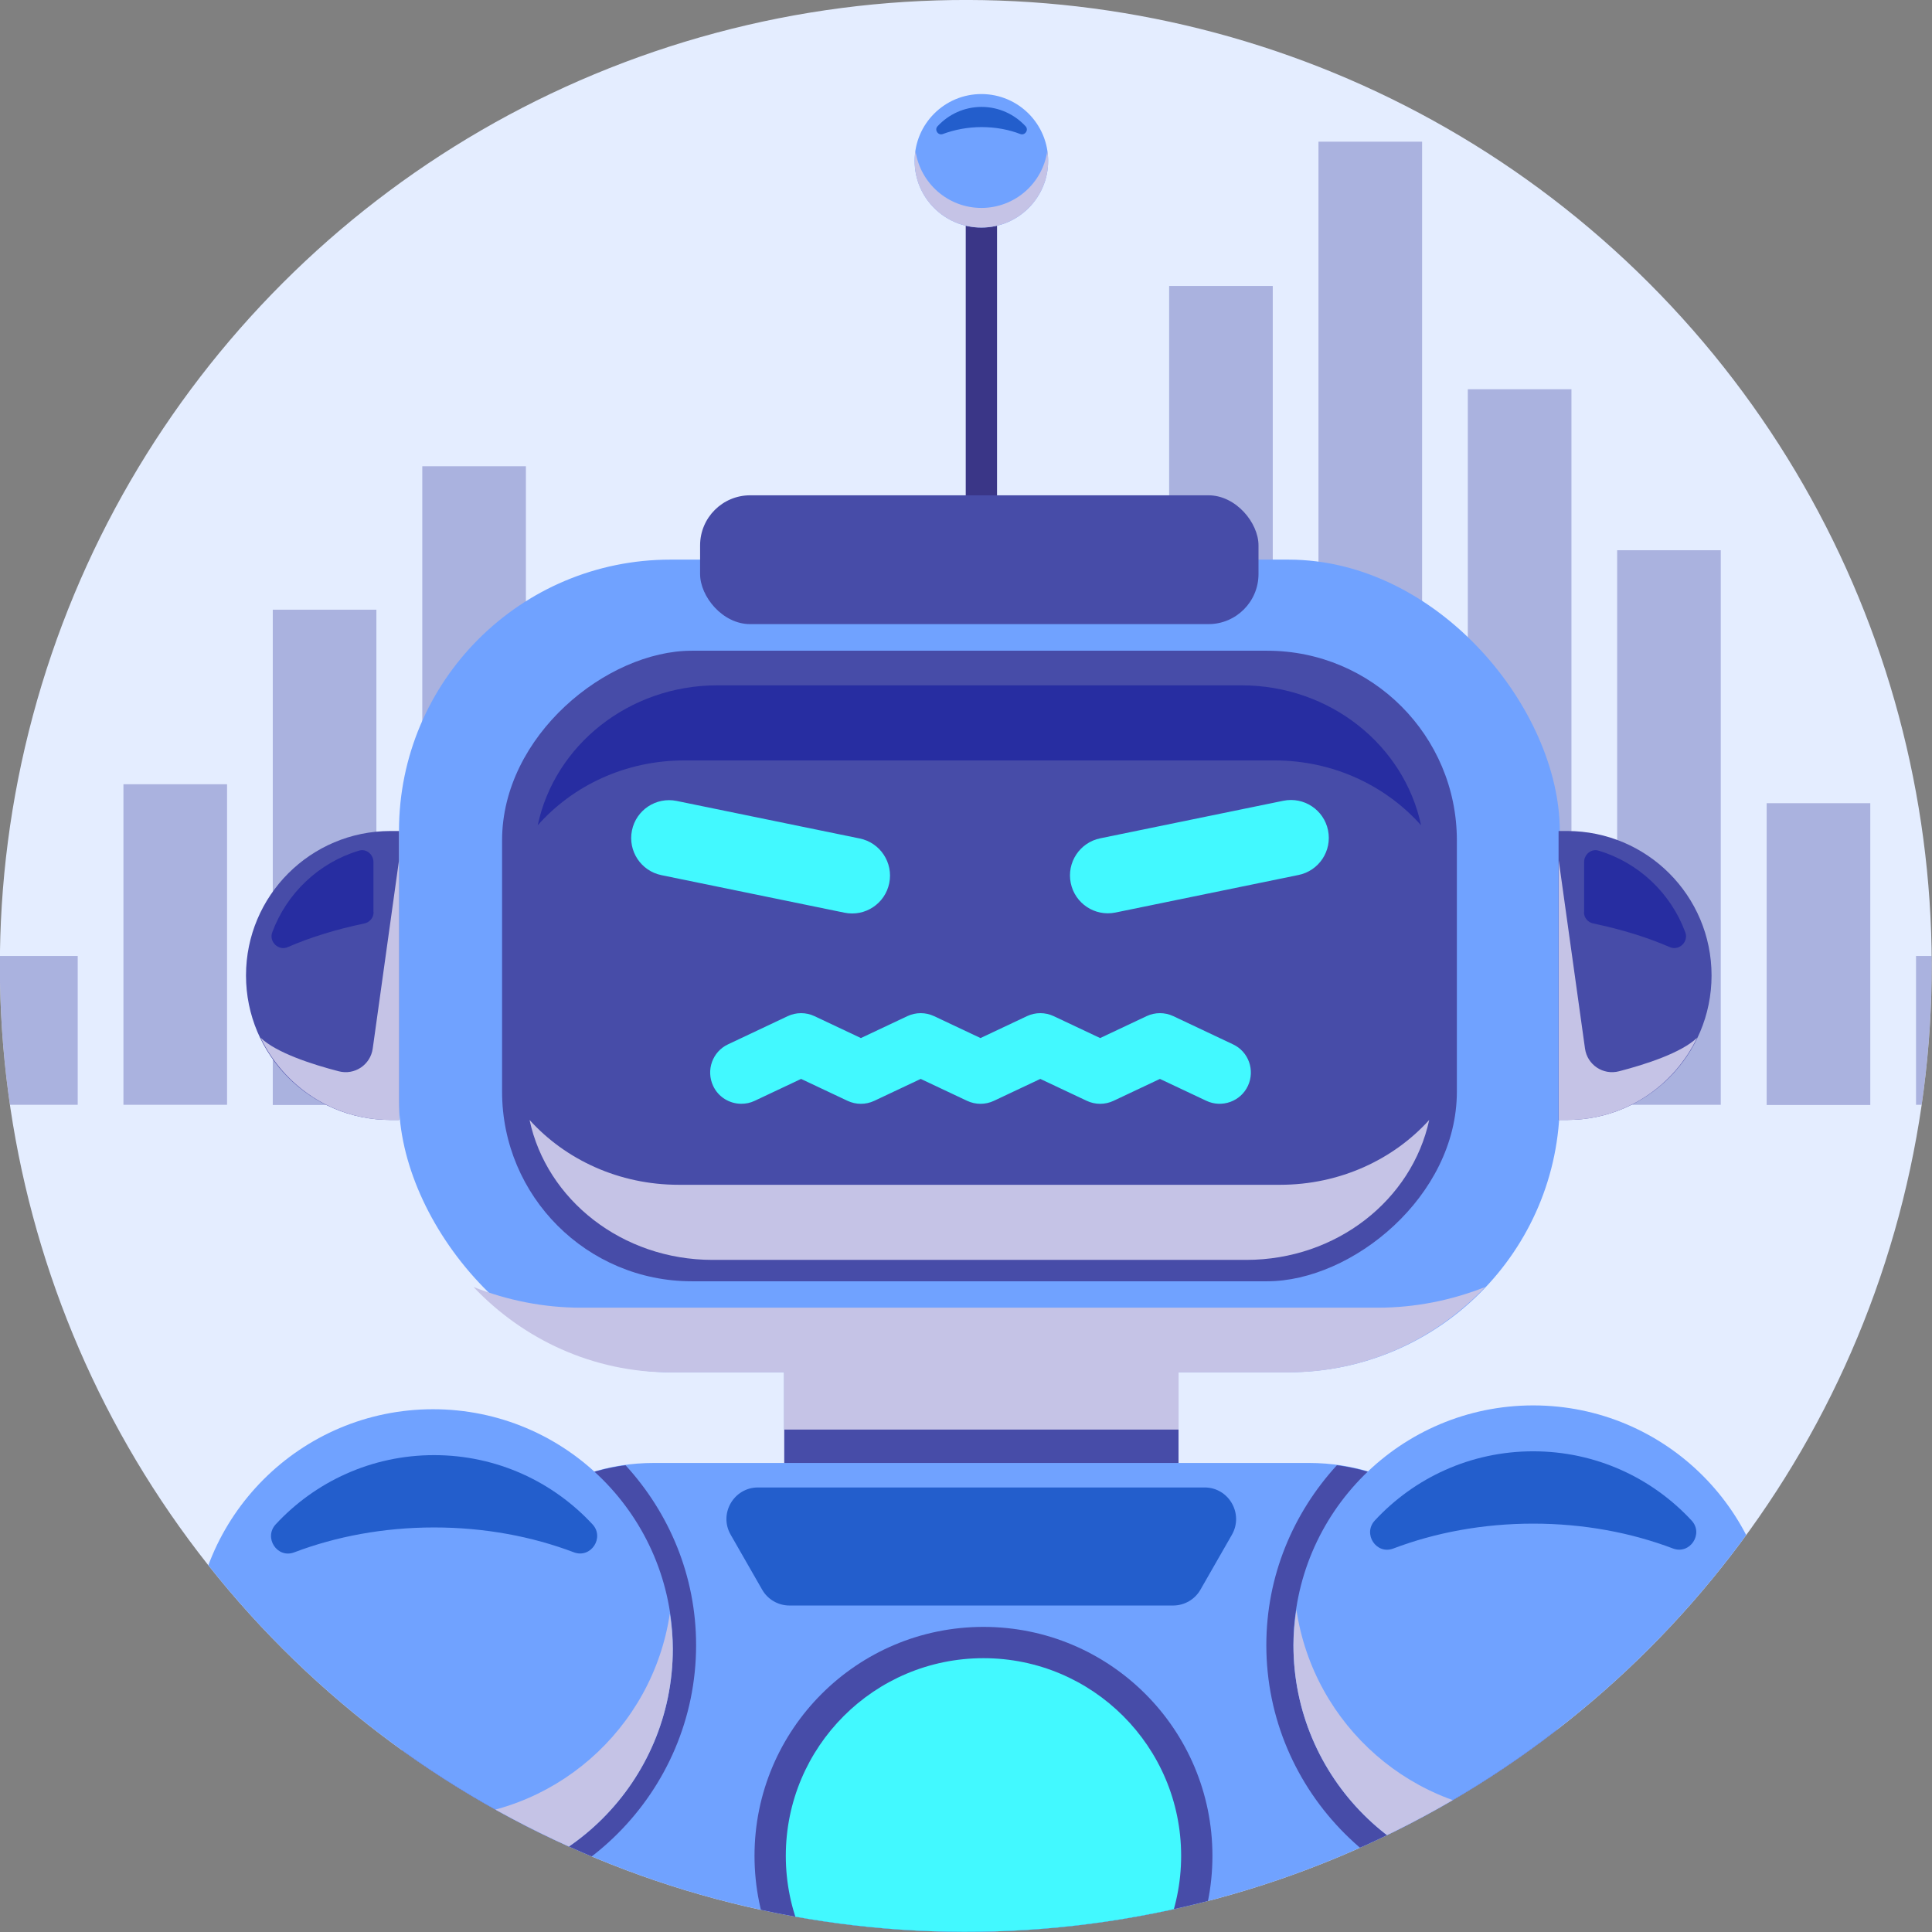 <?xml version="1.0" encoding="UTF-8"?>
<svg xmlns="http://www.w3.org/2000/svg" xmlns:xlink="http://www.w3.org/1999/xlink" viewBox="0 0 111.13 111.13">
  <rect x="0" y="0" width="111.13" height="111.13" fill="#808080" stroke="none"/>
  <defs>
    <style>
      .cls-1 {
        fill: #3a3687;
      }

      .cls-2 {
        fill: #c5c3e6;
        mix-blend-mode: multiply;
      }

      .cls-3 {
        fill: #474ca8;
      }

      .cls-4 {
        fill: #235ecc;
      }

      .cls-4, .cls-5 {
        mix-blend-mode: screen;
      }

      .cls-5 {
        fill: #272da1;
      }

      .cls-6 {
        fill: #42f9ff;
      }

      .cls-7 {
        isolation: isolate;
      }

      .cls-8 {
        fill: #e4edff;
      }

      .cls-9 {
        fill: #70a2ff;
      }

      .cls-10 {
        opacity: .37;
      }

      .cls-11 {
        clip-path: url(#clippath);
      }
    </style>
    <clipPath id="clippath">
      <circle class="cls-8" cx="55.56" cy="55.56" r="55.56" transform="translate(-23.02 55.56) rotate(-45)"/>
    </clipPath>
  </defs>
  <g class="cls-7">
    <g id="Layer_2" data-name="Layer 2">
      <g id="_ò__1" data-name="ò‡_1">
        <g>
          <circle class="cls-8" cx="55.56" cy="55.56" r="55.56" transform="translate(-23.02 55.56) rotate(-45)"/>
          <g class="cls-11">
            <g class="cls-10">
              <rect class="cls-3" x="24.29" y="26.82" width="5.96" height="36.73"/>
              <rect class="cls-3" x="32.88" y="35.07" width="5.96" height="28.49"/>
              <rect class="cls-3" x="41.47" y="47.88" width="5.96" height="15.67"/>
              <rect class="cls-3" x="15.69" y="35.07" width="5.96" height="28.49"/>
              <rect class="cls-3" x="50.06" y="40.5" width="5.96" height="23.05"/>
              <rect class="cls-3" x="7.1" y="45.11" width="5.96" height="18.44"/>
              <rect class="cls-3" x="58.66" y="29.66" width="5.96" height="33.9"/>
              <rect class="cls-3" x="67.25" y="16.45" width="5.96" height="47.1"/>
              <rect class="cls-3" x="75.84" y="8.15" width="5.96" height="55.4"/>
              <rect class="cls-3" x="84.43" y="22.39" width="5.96" height="41.17"/>
              <rect class="cls-3" x="93.02" y="31.65" width="5.96" height="31.9"/>
              <rect class="cls-3" x="101.62" y="46.2" width="5.96" height="17.36"/>
              <rect class="cls-3" x="110.21" y="54.99" width="5.96" height="8.56"/>
              <rect class="cls-3" x="-1.49" y="54.99" width="5.96" height="8.56" transform="translate(2.98 118.54) rotate(180)"/>
            </g>
            <g>
              <rect class="cls-1" x="55.55" y="12.59" width="1.8" height="18.18"/>
              <g>
                <circle class="cls-9" cx="56.45" cy="9.25" r="3.84"/>
                <path class="cls-2" d="M56.45,11.96c-1.92,0-3.51-1.42-3.79-3.27-.03.19-.05.37-.05.57,0,2.12,1.72,3.83,3.84,3.83s3.84-1.72,3.84-3.83c0-.19-.02-.38-.05-.57-.27,1.85-1.86,3.27-3.79,3.27Z"/>
                <path class="cls-4" d="M56.45,7.31c.81,0,1.57.14,2.24.4.27.1.5-.24.3-.45-.63-.68-1.53-1.11-2.53-1.11s-1.9.43-2.53,1.11c-.2.21.03.55.3.45.67-.25,1.43-.4,2.24-.4Z"/>
              </g>
              <rect class="cls-3" x="45.11" y="78.8" width="22.68" height="7.57"/>
              <rect class="cls-9" x="22.95" y="32.19" width="66.77" height="46.74" rx="15.61" ry="15.61"/>
              <path class="cls-9" d="M30.38,148.33l-6.92-37.63c-2.52-13.69,3.69-26.55,14.16-26.55h37.66c10.47,0,16.68,12.86,14.16,26.55l-6.92,37.63c-1.38,7.52-7.76,13.11-14.31,13.11h-23.53c-6.54,0-12.92-5.59-14.31-13.11Z"/>
              <path class="cls-3" d="M30.32,148.04l-6.67-36.3,3.21-.53c3.63-.6,7.09,1.87,7.69,5.5l3.86,23.21c.6,3.63-1.87,7.09-5.5,7.69l-2.59.43Z"/>
              <path class="cls-4" d="M42.03,88.28l1.81,3.16c.32.56.92.91,1.57.91h22.07c.65,0,1.25-.35,1.57-.91l1.81-3.16c.69-1.21-.18-2.72-1.57-2.72h-25.69c-1.39,0-2.27,1.51-1.57,2.72Z"/>
              <path class="cls-2" d="M79.22,75.22h-45.78c-2.19,0-4.27-.43-6.2-1.19,2.85,3.01,6.87,4.91,11.32,4.91h35.55c4.45,0,8.47-1.9,11.32-4.91-1.93.76-4.01,1.19-6.2,1.19Z"/>
              <rect class="cls-3" x="38.2" y="28.1" width="36.27" height="54.92" rx="10.91" ry="10.91" transform="translate(111.9 -.77) rotate(90)"/>
              <path class="cls-5" d="M39.36,43.74h33.95c3.38,0,6.4,1.45,8.43,3.73-.97-4.59-5.22-8.05-10.34-8.05h-30.13c-5.11,0-9.37,3.46-10.34,8.05,2.02-2.28,5.04-3.73,8.43-3.73Z"/>
              <path class="cls-2" d="M73.62,68.15h-34.58c-3.44,0-6.52-1.45-8.58-3.73.98,4.59,5.32,8.05,10.53,8.05h30.69c5.21,0,9.54-3.46,10.53-8.05-2.06,2.28-5.14,3.73-8.58,3.73Z"/>
              <rect class="cls-2" x="45.11" y="78.8" width="22.68" height="3.43"/>
              <path class="cls-3" d="M90.14,64.42h-.49v-16.62h.49c4.59,0,8.31,3.72,8.31,8.31s-3.72,8.31-8.31,8.31Z"/>
              <path class="cls-5" d="M91.12,52.47v-2.89c0-.43.41-.78.83-.65,2.31.69,4.16,2.45,4.99,4.7.2.54-.36,1.08-.89.85-1.29-.56-2.77-1.02-4.4-1.36-.31-.06-.54-.33-.54-.65Z"/>
              <path class="cls-2" d="M93.13,61.62c-.92.24-1.83-.37-1.96-1.31l-1.51-10.82v14.93h.49c3.3,0,6.13-1.94,7.47-4.73-.9.87-2.98,1.54-4.49,1.93Z"/>
              <path class="cls-3" d="M76.9,84.28c-2.51,2.74-4.06,6.36-4.06,10.35,0,8.44,6.91,15.35,15.35,15.35.46,0,.92-.03,1.37-.07,2.02-12.66-3.37-24.4-12.66-25.63Z"/>
              <path class="cls-3" d="M35.98,84.28c2.51,2.74,4.06,6.36,4.06,10.35,0,8.44-6.91,15.35-15.35,15.35-.46,0-.92-.03-1.37-.07-2.02-12.66,3.37-24.4,12.66-25.63Z"/>
              <path class="cls-3" d="M22.46,64.42h.49v-16.62h-.49c-4.59,0-8.31,3.72-8.31,8.31s3.72,8.31,8.31,8.31Z"/>
              <path class="cls-5" d="M21.48,52.47v-2.89c0-.43-.41-.78-.83-.65-2.31.69-4.16,2.45-4.99,4.7-.2.54.36,1.08.89.85,1.29-.56,2.77-1.02,4.4-1.36.31-.06.54-.33.54-.65Z"/>
              <path class="cls-2" d="M19.48,61.62c.92.24,1.83-.37,1.96-1.31l1.51-10.82v14.93h-.49c-3.3,0-6.13-1.94-7.47-4.73.9.87,2.98,1.54,4.49,1.93Z"/>
              <rect class="cls-3" x="40.27" y="28.49" width="32.12" height="7.41" rx="2.88" ry="2.88"/>
              <circle class="cls-9" cx="24.91" cy="94.85" r="13.79"/>
              <path class="cls-2" d="M24.91,104.56c-6.92,0-12.63-5.1-13.62-11.75-.1.67-.17,1.34-.17,2.04,0,7.61,6.17,13.79,13.79,13.79s13.79-6.17,13.79-13.79c0-.69-.07-1.37-.17-2.04-.99,6.65-6.7,11.75-13.62,11.75Z"/>
              <path class="cls-4" d="M24.97,87.86c2.91,0,5.64.52,8.04,1.43.98.37,1.78-.85,1.07-1.61-2.27-2.45-5.51-3.98-9.11-3.98s-6.84,1.53-9.11,3.98c-.71.77.09,1.99,1.07,1.61,2.4-.91,5.14-1.43,8.04-1.43Z"/>
              <g>
                <circle class="cls-9" cx="88.19" cy="94.63" r="13.79"/>
                <path class="cls-2" d="M88.19,104.34c-6.92,0-12.63-5.1-13.62-11.75-.1.67-.17,1.34-.17,2.04,0,7.61,6.17,13.79,13.79,13.79s13.79-6.17,13.79-13.79c0-.69-.07-1.37-.17-2.04-.99,6.65-6.7,11.75-13.62,11.75Z"/>
                <path class="cls-4" d="M88.19,87.64c2.91,0,5.64.52,8.04,1.43.98.37,1.78-.85,1.07-1.61-2.27-2.45-5.51-3.98-9.11-3.98s-6.84,1.53-9.11,3.98c-.71.77.09,1.99,1.07,1.61,2.4-.91,5.14-1.43,8.04-1.43Z"/>
              </g>
              <path class="cls-6" d="M42.64,63.49c-.67,0-1.32-.38-1.62-1.03-.42-.9-.04-1.97.86-2.39l3.43-1.62c.49-.23,1.05-.23,1.54,0l2.67,1.26,2.67-1.26c.49-.23,1.05-.23,1.54,0l2.67,1.26,2.67-1.26c.49-.23,1.05-.23,1.54,0l2.67,1.26,2.67-1.26c.49-.23,1.05-.23,1.54,0l3.43,1.62c.9.42,1.28,1.49.86,2.39-.42.9-1.5,1.28-2.39.86l-2.67-1.26-2.67,1.26c-.49.23-1.05.23-1.54,0l-2.67-1.26-2.67,1.26c-.49.23-1.05.23-1.54,0l-2.67-1.26-2.67,1.26c-.49.23-1.05.23-1.54,0l-2.67-1.26-2.67,1.26c-.25.12-.51.17-.77.17Z"/>
              <g>
                <path class="cls-6" d="M38.05,50.34l10.53,2.16c1.18.24,2.33-.52,2.57-1.7.24-1.18-.52-2.33-1.7-2.57l-10.53-2.16c-1.18-.24-2.33.52-2.57,1.7-.24,1.18.52,2.33,1.7,2.57Z"/>
                <path class="cls-6" d="M63.29,48.22l10.53-2.16c1.18-.24,2.33.52,2.57,1.7.24,1.18-.52,2.33-1.7,2.57l-10.53,2.16c-1.18.24-2.33-.52-2.57-1.7-.24-1.18.52-2.33,1.7-2.57Z"/>
              </g>
              <circle class="cls-3" cx="56.57" cy="106.75" r="13.17"/>
              <circle class="cls-6" cx="56.57" cy="106.75" r="11.37"/>
            </g>
          </g>
        </g>
      </g>
    </g>
  </g>
</svg>